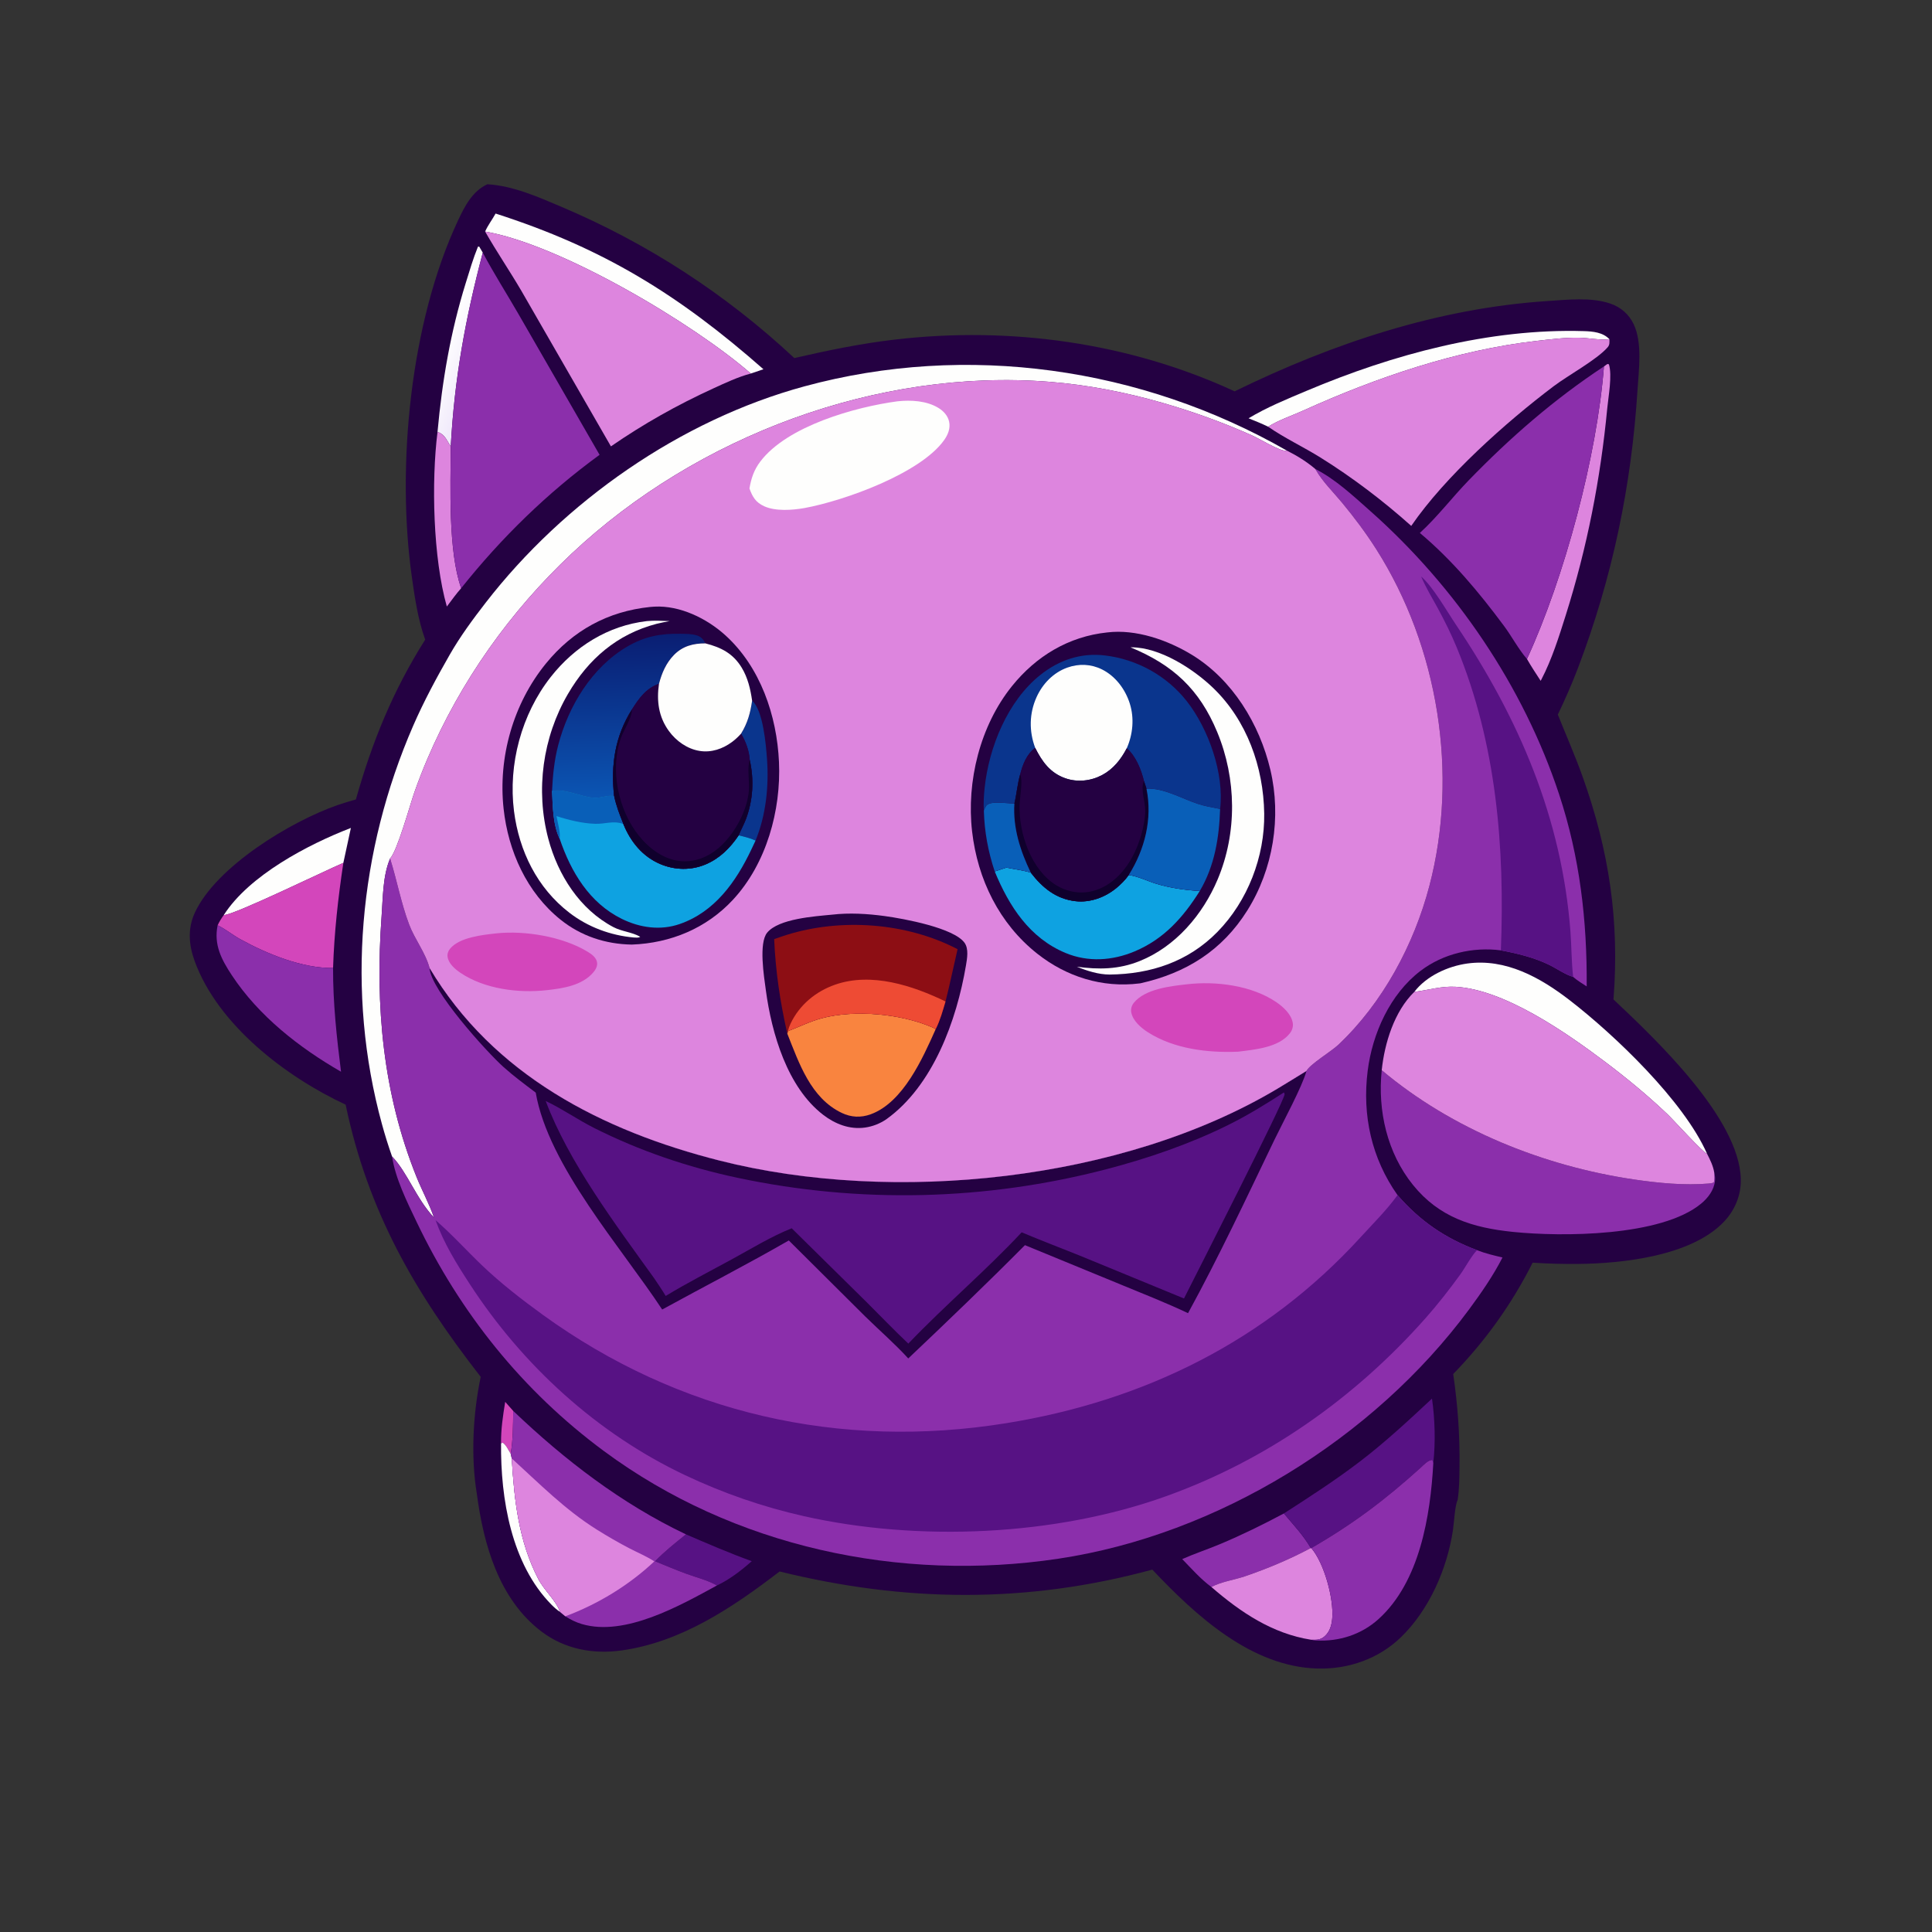 <?xml version="1.0" encoding="UTF-8" standalone="no"?>
<svg
   width="1024"
   height="1024"
   version="1.1"
   id="svg58"
   sodipodi:docname="pommy-logo2.svg"
   inkscape:version="1.3.2 (091e20e, 2023-11-25, custom)"
   xmlns:inkscape="http://www.inkscape.org/namespaces/inkscape"
   xmlns:sodipodi="http://sodipodi.sourceforge.net/DTD/sodipodi-0.dtd"
   xmlns="http://www.w3.org/2000/svg"
   xmlns:svg="http://www.w3.org/2000/svg">
  <rect width="100%" height="100%" fill="#333333" stroke="none"/>
  <sodipodi:namedview
     id="namedview58"
     pagecolor="#ffffff"
     bordercolor="#000000"
     borderopacity="0.25"
     inkscape:showpageshadow="2"
     inkscape:pageopacity="0.0"
     inkscape:pagecheckerboard="0"
     inkscape:deskcolor="#d1d1d1"
     inkscape:zoom="0.49707031"
     inkscape:cx="512"
     inkscape:cy="512"
     inkscape:window-width="1366"
     inkscape:window-height="705"
     inkscape:window-x="-8"
     inkscape:window-y="-8"
     inkscape:window-maximized="1"
     inkscape:current-layer="svg58" />
  <path
     fill="#240142"
     d="M258.34 97.654C272.023 98.516 284.927 104.264 297.405 109.545C343.158 128.912 384.671 155.828 421.012 189.784C438.718 185.716 456.339 182.067 474.411 179.967C535.478 172.869 598.418 181.535 654.376 207.411C706.267 182.023 762.187 163.343 820.122 159.566C830.871 158.865 843.128 157.382 853.514 160.906C859.038 162.779 863.376 166.555 865.886 171.842C870.588 181.749 868.585 196.032 867.913 206.709C864.708 257.644 854.554 306.215 836.4 353.965C833.194 362.399 829.58 370.611 825.676 378.744C830.078 389.714 834.863 400.574 838.839 411.704C852.905 451.073 858.406 488.066 855.177 529.725C877.599 550.839 921.802 592.647 922.663 624.832C922.895 633.508 919.47 641.62 913.463 647.818C896.138 665.692 860.153 669.727 836.106 669.91C828.26 669.969 820.16 669.777 812.333 669.242C801.342 691.083 787.275 710.761 770.229 728.26C772.611 744.677 773.766 760.28 773.577 776.87C773.508 782.868 773.5 789.158 772.567 795.091C771.165 797.593 770.618 807.517 770.083 811.068C767.007 831.515 757.503 853.266 742.505 867.783C730.725 879.185 714.832 884.742 698.558 884.367C663.235 883.551 633.674 856.182 610.749 831.929C544.42 849.979 479.798 849.316 413.21 832.916C388.426 851.907 361.173 870.335 329.483 874.764C314.284 876.887 299.235 874.075 286.889 864.67C264.394 847.534 256.267 818.537 252.732 791.737C249.486 772.215 250.684 749.101 254.785 729.767C219.651 684.666 195.037 642.021 183.195 585.493C151.494 570.733 115.593 543.254 103.246 509.597C100.032 500.836 99.316 492.14 103.386 483.483C114.77 459.266 153.949 435.43 178.841 426.737C182.061 425.613 185.352 424.658 188.63 423.716C197.294 393.033 208.256 366.093 225.362 339.024C221.573 328.465 219.875 317.085 218.313 306.01C210.035 247.323 217.389 170.954 242.766 116.834C246.291 109.316 250.432 101.251 258.34 97.654Z"
     id="path2" />
  <path
     fill="#D346BB"
     d="M267.765 743.022L272.012 747.812C271.935 755.288 271.933 763.148 270.679 770.52C269.449 768.622 268.353 765.947 266.486 764.677L265.571 764.979C265.472 757.633 266.581 750.254 267.765 743.022Z"
     id="path3" />
  <path
     fill="#FEFEFD"
     d="M265.571 764.979L266.486 764.677C268.353 765.947 269.449 768.622 270.679 770.52L271.238 772.998C272.57 795.145 274.891 816.832 285.314 836.895C288.468 842.965 294.627 848.141 296.898 854.389C295.215 853.292 293.766 852.007 292.356 850.582C270.992 828.994 265.286 794.329 265.571 764.979Z"
     id="path4" />
  <defs
     id="defs5">
    <linearGradient
       id="gradient_0"
       gradientUnits="userSpaceOnUse"
       x1="255.294"
       y1="186.243"
       x2="236.088"
       y2="179.214">
      <stop
         offset="0"
         stop-color="#F0E9FB"
         id="stop4" />
      <stop
         offset="1"
         stop-color="white"
         id="stop5" />
    </linearGradient>
  </defs>
  <path
     fill="url(#gradient_0)"
     d="M231.893 228.906C234.391 201.733 238.742 176.127 246.845 150.038C248.879 143.489 250.756 137.072 253.34 130.706L254.011 130.731L255.879 133.9C246.646 168.945 240.877 200.412 238.904 236.686L237.596 234.499C235.942 231.704 235.015 230.06 231.893 228.906Z"
     id="path5" />
  <path
     fill="#571284"
     d="M363.582 813.248C375.128 818.207 386.624 823.192 398.448 827.461C392.922 832.355 386.714 837.182 380.002 840.329C375.213 837.583 369.273 836.135 364.081 834.247C358.387 832.177 352.791 829.788 347.186 827.491C352.283 822.249 357.883 817.81 363.582 813.248Z"
     id="path6" />
  <path
     fill="#DD85DE"
     d="M231.893 228.906C235.015 230.06 235.942 231.704 237.596 234.499L238.904 236.686C238.827 257.815 237.452 292.046 244.43 311.757C241.714 314.834 239.308 318.206 236.833 321.478C229.517 295.809 228.587 255.247 231.893 228.906Z"
     id="path7" />
  <path
     fill="#FEFEFD"
     d="M118.614 484.982C132.065 463.984 163.169 447.624 185.978 438.826L181.981 457.344C173.12 461.085 123.222 485.397 118.614 484.982Z"
     id="path8" />
  <path
     fill="#8B2FAB"
     d="M680.48 802.159C685.331 807.931 690.981 813.958 694.74 820.493C683.787 826.373 671.55 831.494 659.789 835.489C654.169 837.397 647.224 838.34 642.055 841.141C636.356 836.933 631.517 831.421 626.602 826.351C633.117 823.466 639.981 821.202 646.572 818.445C658.194 813.584 669.366 808.081 680.48 802.159Z"
     id="path9" />
  <path
     fill="#DD85DE"
     d="M850.123 194.215L851.972 192.917L852.747 193.077C854.599 198.97 852.501 209.953 851.889 216.339C848.28 253.958 841.243 290.065 829.861 326.136C826.289 337.455 822.523 349.479 817.017 360.043L816.586 360.858C814.108 357.033 811.578 353.236 809.326 349.273C829.233 305.923 846.416 241.908 850.123 194.215Z"
     id="path10" />
  <path
     fill="#FEFEFD"
     d="M661.764 221.706C671.466 215.848 682.114 211.534 692.532 207.136C738.421 187.763 789.343 174.004 839.511 175.496C844.273 175.638 849.588 176.137 853.014 179.783C852.852 179.801 852.691 179.822 852.529 179.836C847.407 180.302 842.147 179.103 836.998 178.995C829.542 178.838 821.804 179.841 814.393 180.686C772.052 185.517 729.506 200.067 690.835 217.561C684.862 220.263 677.616 222.692 672.128 226.164C668.741 224.503 665.263 223.11 661.764 221.706Z"
     id="path11" />
  <path
     fill="#FEFEFD"
     d="M262.674 113.184C319.705 131.476 359.713 156.181 404.641 195.709L397.95 197.981C367.387 171.363 296.983 129.54 257.125 122.727C258.577 119.382 260.926 116.389 262.674 113.184Z"
     id="path12" />
  <path
     fill="#DD85DE"
     d="M694.74 820.493L695.037 820.541C701.851 828.522 706.945 847.126 706.119 857.634C705.838 861.207 704.921 864.706 702.177 867.199C699.934 869.238 697.814 869.171 694.934 869.102C674.364 865.881 657.495 854.515 642.055 841.141C647.224 838.34 654.169 837.397 659.789 835.489C671.55 831.494 683.787 826.373 694.74 820.493Z"
     id="path13" />
  <path
     fill="#D346BB"
     d="M118.614 484.982C123.222 485.397 173.12 461.085 181.981 457.344C179.194 475.908 177.147 494.249 176.533 513.027C160.262 513.334 141.318 505.515 127.195 497.71C123.389 495.606 119.938 492.771 116.083 490.79L115.35 490.42C116.269 488.438 117.337 486.752 118.614 484.982Z"
     id="path14" />
  <path
     fill="#571284"
     d="M680.48 802.159C694.193 793.333 707.838 784.529 720.808 774.616C734.252 764.34 746.63 752.826 758.983 741.292C760.564 752.199 760.88 764.408 759.691 775.358L759.188 773.844C756.978 773.73 754.425 776.609 752.873 778.01C733.853 795.18 717.258 807.648 695.037 820.541L694.74 820.493C690.981 813.958 685.331 807.931 680.48 802.159Z"
     id="path15" />
  <path
     fill="#FEFEFD"
     d="M749.62 525.703C756.028 517.286 767.464 512.08 777.767 510.672C798.051 507.9 816.368 518.094 831.876 530.064C855.762 548.501 892.453 583.524 904.765 611.497C902.784 611.093 887.111 593.718 883.838 590.599C873.365 580.617 862.129 571.352 850.566 562.666C830.204 547.37 797.282 524.354 771.363 523.009C764.075 522.631 757.686 524.61 750.594 525.575L749.62 525.703Z"
     id="path16" />
  <path
     fill="#8B2FAB"
     d="M115.35 490.42L116.083 490.79C119.938 492.771 123.389 495.606 127.195 497.71C141.318 505.515 160.262 513.334 176.533 513.027C176.466 531.596 178.437 549.657 180.756 568.037C158.563 555.283 137.132 538.487 122.909 516.95C117.362 508.552 113.233 500.709 115.35 490.42Z"
     id="path17" />
  <path
     fill="#8B2FAB"
     d="M695.037 820.541C717.258 807.648 733.853 795.18 752.873 778.01C754.425 776.609 756.978 773.73 759.188 773.844L759.691 775.358C758.145 803.501 752.489 838.434 730.613 858.184C721.579 866.341 709.69 870.16 697.616 869.469C696.691 869.416 695.834 869.335 694.934 869.102C697.814 869.171 699.934 869.238 702.177 867.199C704.921 864.706 705.838 861.207 706.119 857.634C706.945 847.126 701.851 828.522 695.037 820.541Z"
     id="path18" />
  <path
     fill="#8B2FAB"
     d="M272.012 747.812C299.233 773.788 329.457 797.042 363.582 813.248C357.883 817.81 352.283 822.249 347.186 827.491C352.791 829.788 358.387 832.177 364.081 834.247C369.273 836.135 375.213 837.583 380.002 840.329C360.317 851.055 331.309 867.522 308.417 860.788C305.269 859.862 302.397 858.44 299.637 856.668L296.898 854.389C294.627 848.141 288.468 842.965 285.314 836.895C274.891 816.832 272.57 795.145 271.238 772.998L270.679 770.52C271.933 763.148 271.935 755.288 272.012 747.812Z"
     id="path19" />
  <path
     fill="#DD85DE"
     d="M271.238 772.998C285.839 786.298 299.426 800.139 316.284 810.695C321.982 814.263 327.824 817.652 333.793 820.747C338.103 822.981 342.748 824.906 346.805 827.567C333.377 840.211 316.921 850.244 299.637 856.668L296.898 854.389C294.627 848.141 288.468 842.965 285.314 836.895C274.891 816.832 272.57 795.145 271.238 772.998Z"
     id="path20" />
  <path
     fill="#DD85DE"
     d="M257.125 122.727C296.983 129.54 367.387 171.363 397.95 197.981C391.255 199.721 384.201 203.054 377.902 205.942C358.831 214.687 341.069 224.679 323.804 236.587L276.272 154.032C270.086 143.481 263.187 133.373 257.125 122.727Z"
     id="path21" />
  <path
     fill="#8B2FAB"
     d="M732.342 567.219C769.675 598.638 818.122 618.083 866.122 625.156C878.83 627.029 892.924 628.42 905.758 627.293C906.685 627.211 907.435 627.074 908.317 626.804C908.861 625.071 908.65 623.235 908.579 621.442C908.954 622.949 909.139 624.425 908.966 625.981C908.428 630.82 905.271 634.949 901.627 637.957C880.476 655.417 827.952 655.622 801.768 652.922C780.502 650.73 762.776 645.227 748.918 628.052C735.211 611.065 730.119 588.69 732.342 567.219Z"
     id="path22" />
  <path
     fill="#8B2FAB"
     d="M752.559 282.472C761.91 273.914 769.64 263.659 778.454 254.569C800.482 231.848 823.689 211.638 850.123 194.215C846.416 241.908 829.233 305.923 809.326 349.273C804.743 343.99 801.305 337.342 797.107 331.696C783.718 313.689 769.763 296.971 752.559 282.472Z"
     id="path23" />
  <path
     fill="#8B2FAB"
     d="M255.879 133.9C261.708 144.907 268.457 155.459 274.681 166.247L317.785 241.061C290.091 261.262 265.8 284.942 244.43 311.757C237.452 292.046 238.827 257.815 238.904 236.686C240.877 200.412 246.646 168.945 255.879 133.9Z"
     id="path24" />
  <path
     fill="#DD85DE"
     d="M672.128 226.164C677.616 222.692 684.862 220.263 690.835 217.561C729.506 200.067 772.052 185.517 814.393 180.686C821.804 179.841 829.542 178.838 836.998 178.995C842.147 179.103 847.407 180.302 852.529 179.836C852.691 179.822 852.852 179.801 853.014 179.783C853.055 181.374 853.231 182.753 852.12 184.035C846.379 190.652 831.269 198.825 823.521 204.672C798.14 223.822 765.949 252.523 747.988 278.743C733.078 265.419 716.929 253.142 699.948 242.551C690.792 236.841 681.036 232.314 672.128 226.164Z"
     id="path25" />
  <path
     fill="#FEFEFD"
     d="M207.793 612.945C205.803 607.301 204.023 601.582 202.44 595.81C183.257 525.873 190.165 450.868 219.031 384.58C224.665 371.641 231.385 359.196 238.394 346.957C243.909 337.325 250.607 328.239 257.396 319.474C299.004 265.759 360.659 222.612 426.474 204.746C512.394 181.423 605.027 194.687 682.095 238.844C681.865 238.863 681.636 238.893 681.406 238.901C678.164 239.016 667.149 232.362 663.549 230.755C648.053 223.84 632.307 218.158 615.999 213.47C596.54 207.876 576.472 203.959 556.283 202.364C465.116 195.164 369.486 230.997 303.093 293.328C270.369 324.05 244.07 361.082 226.447 402.402C224.023 408.084 221.754 413.901 219.703 419.728C217.263 426.656 210.663 450.811 206.759 455.028C202.863 464.12 202.972 475.773 202.256 485.543C198.789 532.894 202.881 579.268 220.703 623.64C223.631 630.928 227.488 637.973 230.05 645.374C220.542 635.285 215.974 621.397 207.793 612.945Z"
     id="path26" />
  <path
     fill="#DD85DE"
     d="M749.62 525.703L750.594 525.575C757.686 524.61 764.075 522.631 771.363 523.009C797.282 524.354 830.204 547.37 850.566 562.666C862.129 571.352 873.365 580.617 883.838 590.599C887.111 593.718 902.784 611.093 904.765 611.497C906.398 614.692 907.987 617.864 908.579 621.442C908.65 623.235 908.861 625.071 908.317 626.804C907.435 627.074 906.685 627.211 905.758 627.293C892.924 628.42 878.83 627.029 866.122 625.156C818.122 618.083 769.675 598.638 732.342 567.219C733.848 552.834 738.997 536.05 749.62 525.703Z"
     id="path27" />
  <path
     fill="#8B2FAB"
     d="M697.156 248.582C707.812 253.959 717.538 263.099 726.425 270.986C771.512 311.003 807.459 363.72 826.389 421.093C837.357 454.334 841.226 487.903 840.983 522.824C838.532 521.236 836.016 519.71 833.811 517.784C829.583 516.546 825.068 513.327 821.043 511.36C813.157 507.506 804.075 505.312 795.492 503.709C780.642 501.769 764.878 505.468 752.926 514.562C736.774 526.85 727.364 547.834 724.892 567.6C721.935 591.247 726.974 613.919 740.72 633.438C752.613 647.138 765.903 656.267 782.893 662.634C787.243 664.354 791.813 665.412 796.353 666.492C791.459 676.098 785.018 685.387 778.617 694.045C727.995 762.505 645.315 813.497 560.947 826.147C476.863 838.753 388.859 819.94 320.132 769.13C276.978 737.226 243.851 695.871 220.763 647.533C215.733 637.001 209.517 624.527 207.793 612.945C215.974 621.397 220.542 635.285 230.05 645.374C227.488 637.973 223.631 630.928 220.703 623.64C202.881 579.268 198.789 532.894 202.256 485.543C202.972 475.773 202.863 464.12 206.759 455.028C210.426 466.648 212.539 478.572 216.866 490.036C219.794 497.793 225.598 505.101 227.667 513.045C261.442 569.781 319.242 599.381 381.473 615.149C473.543 638.476 594.882 626.107 677.118 577.001C682.262 573.93 687.346 570.753 692.456 567.623C694.295 564.064 705.605 557.281 709.287 553.809C732.838 531.604 749.401 500.747 757.585 469.611C773.177 410.285 762.399 342.972 729.523 291.222C724.006 282.537 717.832 274.296 711.268 266.376C706.66 260.815 701.003 255.309 697.402 249.024C697.319 248.878 697.238 248.73 697.156 248.582Z"
     id="path28" />
  <path
     fill="#571284"
     d="M753.243 305.576C759.465 310.903 766.818 323.872 771.772 331.246C805.109 380.868 827.782 433.628 832.368 493.757C832.976 501.729 832.879 509.861 833.811 517.784C829.583 516.546 825.068 513.327 821.043 511.36C813.157 507.506 804.075 505.312 795.492 503.709C797.631 449.151 793.172 394.268 772.149 343.29C769.207 336.156 765.783 329.222 762.095 322.445C759.058 316.865 755.719 311.438 753.243 305.576Z"
     id="path29" />
  <path
     fill="#240142"
     d="M227.667 513.045C261.442 569.781 319.242 599.381 381.473 615.149C473.543 638.476 594.882 626.107 677.118 577.001C682.262 573.93 687.346 570.753 692.456 567.623C690.288 575.823 679.791 595.14 675.421 604.227C660.584 635.081 646.116 665.952 629.689 696.008C618.093 690.535 606.112 685.802 594.254 680.926L543.244 659.956C523.004 680.343 502.249 700.245 481.399 720.006C474.265 712.194 466.224 705.237 458.67 697.831L418.082 657.469C395.979 670.182 373.323 681.823 350.968 694.075C329.47 661.394 290.542 617.715 283.952 579.121C278.131 574.722 272.278 570.388 266.838 565.514C257.9 557.506 228.282 524.81 227.667 513.045Z"
     id="path30" />
  <path
     fill="#571284"
     d="M680.473 579.029L680.618 579.163C680.699 579.435 680.839 579.697 680.859 579.98C681.07 583.013 633.204 676.989 627.54 688.221L574.617 666.452C563.603 661.967 552.465 657.773 541.508 653.153C522.336 673.659 500.826 691.84 481.427 712.138C473.801 704.948 466.629 697.409 459.196 690.037L419.621 651.013C408.592 655.435 398.414 661.719 388.007 667.398C376.205 673.839 364.343 679.903 352.824 686.879C350.929 683.642 348.708 680.531 346.643 677.396C326.409 649.218 301.432 616.081 289.239 583.556C298.056 587.724 306.082 593.395 314.797 597.794C338.765 609.893 364.647 618.678 390.891 624.255C455.581 638.002 522.396 636.389 586.362 619.72C608.292 614.006 630.376 606.441 650.724 596.392C661.063 591.286 670.808 585.298 680.473 579.029Z"
     id="path31" />
  <path
     fill="#571284"
     d="M740.72 633.438C752.613 647.138 765.903 656.267 782.893 662.634C780.36 664.87 776.342 672.245 774.02 675.443C768.239 683.404 762.111 691.273 755.585 698.639C718.008 741.06 671.341 773.924 617.877 793.085C559.188 814.12 486.876 817.26 426.111 803.606C404.239 798.691 383.276 791.412 363.029 781.83C316.424 759.775 277.022 723.686 249.019 680.627C241.935 669.735 235.27 659.034 230.857 646.725C239.569 654.225 247.206 662.764 255.501 670.691C265.315 680.07 276.683 688.904 287.668 696.854C360.038 749.227 445.07 768.51 533.191 754.341C606.322 742.582 670.949 710.728 721.149 655.75C727.715 648.559 735.048 641.301 740.72 633.438Z"
     id="path32" />
  <path
     fill="#DD85DE"
     d="M206.759 455.028C210.663 450.811 217.263 426.656 219.703 419.728C221.754 413.901 224.023 408.084 226.447 402.402C244.07 361.082 270.369 324.05 303.093 293.328C369.486 230.997 465.116 195.164 556.283 202.364C576.472 203.959 596.54 207.876 615.999 213.47C632.307 218.158 648.053 223.84 663.549 230.755C667.149 232.362 678.164 239.016 681.406 238.901C681.636 238.893 681.865 238.863 682.095 238.844C687.325 241.445 692.704 244.797 697.156 248.582C697.238 248.73 697.319 248.878 697.402 249.024C701.003 255.309 706.66 260.815 711.268 266.376C717.832 274.296 724.006 282.537 729.523 291.222C762.399 342.972 773.177 410.285 757.585 469.611C749.401 500.747 732.838 531.604 709.287 553.809C705.605 557.281 694.295 564.064 692.456 567.623C687.346 570.753 682.262 573.93 677.118 577.001C594.882 626.107 473.543 638.476 381.473 615.149C319.242 599.381 261.442 569.781 227.667 513.045C225.598 505.101 219.794 497.793 216.866 490.036C212.539 478.572 210.426 466.648 206.759 455.028Z"
     id="path33" />
  <path
     fill="#D346BB"
     d="M263.136 494.698C278.327 493.107 298.323 496.437 311.478 504.455C313.593 505.744 316.094 507.5 316.459 510.168C316.722 512.08 315.739 513.855 314.557 515.271C308.668 522.327 298.425 523.854 289.841 524.805C274.869 526.496 256.853 524.235 244.093 515.647C241.254 513.736 237.732 510.759 237.226 507.136C237.005 505.552 237.522 504.093 238.514 502.873C243.507 496.738 255.893 495.501 263.136 494.698Z"
     id="path34" />
  <path
     fill="#D346BB"
     d="M629.032 521.7C644.456 519.869 663.587 522.294 676.632 531.268C680.251 533.757 684.564 537.733 685.204 542.292C685.485 544.287 684.854 546.143 683.624 547.71C677.698 555.258 664.93 556.329 656.118 557.422C640.128 558.086 622.309 555.961 608.521 547.184C604.81 544.821 600.426 541.109 599.588 536.55C599.255 534.745 599.82 532.902 600.966 531.49C606.923 524.149 620.396 522.652 629.032 521.7Z"
     id="path35" />
  <path
     fill="#FEFEFD"
     d="M475.794 212.684C482.92 211.945 491.11 212.385 497.388 216.21C500.09 217.856 502.366 220.33 503.054 223.494C503.825 227.041 502.418 230.447 500.384 233.299C487.78 250.97 447.361 265.432 426.363 269.278C419.981 270.41 411.101 271.079 405.049 268.328C400.568 266.291 398.787 263.313 397.228 258.879C398.164 253.443 399.646 249.016 403.004 244.594C417.273 225.799 453.212 215.695 475.794 212.684Z"
     id="path36" />
  <path
     fill="#240142"
     d="M440.977 484.794C450.139 483.712 459.873 484.301 468.988 485.546C479.136 486.931 505.71 491.834 511.271 499.765C513.506 502.952 512.596 508.045 511.988 511.651C507.052 540.891 494.472 575.56 469.743 593.256C466.386 595.54 462.53 597.057 458.506 597.626C450.368 598.777 442.665 595.782 436.298 590.885C417.275 576.253 408.998 547.727 405.923 524.889C404.946 517.627 402.042 499.849 406.642 494.297C412.757 486.916 431.806 485.681 440.977 484.794Z"
     id="path37" />
  <path
     fill="#F9843F"
     d="M417.609 546.532C423.599 544.225 429.385 541.319 435.604 539.666C452.987 535.044 477.264 537.25 493.829 544.358C494.562 544.673 495.28 545.019 495.935 545.477C489.006 560.975 478.736 584.289 461.494 590.595C456.267 592.506 451.104 592.243 446.093 589.84C429.679 581.968 423.522 563.512 417.297 547.889L417.609 546.532Z"
     id="path38" />
  <path
     fill="#8D0E14"
     d="M410.325 497.773C412.469 496.998 414.62 496.245 416.797 495.562C445.844 486.453 480.534 488.99 507.534 503.091C505.367 512.337 503.492 521.586 501.145 530.804C499.678 535.747 498.258 540.857 495.935 545.477C495.28 545.019 494.562 544.673 493.829 544.358C477.264 537.25 452.987 535.044 435.604 539.666C429.385 541.319 423.599 544.225 417.609 546.532L417.297 547.889C413.478 530.996 411.091 515.098 410.325 497.773Z"
     id="path39" />
  <path
     fill="#EE4B34"
     d="M417.609 546.532C417.937 545.168 418.372 543.902 418.971 542.63C423.672 532.651 432.369 525.441 442.744 521.852C461.942 515.211 483.739 522.368 501.145 530.804C499.678 535.747 498.258 540.857 495.935 545.477C495.28 545.019 494.562 544.673 493.829 544.358C477.264 537.25 452.987 535.044 435.604 539.666C429.385 541.319 423.599 544.225 417.609 546.532Z"
     id="path40" />
  <path
     fill="#240142"
     d="M344.623 321.701C345.393 321.628 346.16 321.569 346.932 321.53C360.44 320.846 374.585 327.779 384.397 336.66C403.023 353.517 411.772 379.301 412.879 403.905C414.031 429.506 406.207 457.745 388.533 476.831C374.478 492.01 355.431 499.894 334.875 500.646C321.028 500.426 308.004 496.176 297.137 487.466C279.211 473.1 269.368 451.132 266.917 428.628C263.951 401.391 272.005 372.977 289.341 351.695C303.596 334.193 322.18 324.005 344.623 321.701Z"
     id="path41" />
  <path
     fill="#0A358D"
     d="M398.638 371.361C404.487 376.429 406.002 394.839 406.541 402.467C407.558 416.86 405.972 432.075 400.465 445.505C397.592 444.198 394.566 443.476 391.516 442.723C392.669 439.887 394.181 437.215 395.282 434.334C399.157 424.196 399.732 413.306 397.361 402.735C397.089 397.774 395.248 393.087 392.784 388.837C396.272 383.143 397.686 377.94 398.638 371.361Z"
     id="path42" />
  <path
     fill="#FEFEFD"
     d="M342.823 329.192C346.828 328.797 350.893 329.062 354.91 329.193C352.611 329.64 350.283 330.047 348.016 330.64C327.065 336.122 311.857 349.261 301.041 367.782C287.617 390.769 283.786 418.818 290.609 444.543C295.689 463.696 307.241 481.985 325.143 491.397C329.603 493.741 335.051 494.037 339.32 496.503C338.421 497.207 337.01 496.9 335.875 496.894C323.531 495.769 311.664 491.363 301.825 483.805C284.731 470.673 275.113 451.045 272.43 429.902C269.285 405.117 276.403 378.56 291.854 358.874C304.565 342.678 322.256 331.6 342.823 329.192Z"
     id="path43" />
  <defs
     id="defs44">
    <linearGradient
       id="gradient_1"
       gradientUnits="userSpaceOnUse"
       x1="331.596"
       y1="337.065"
       x2="333.922"
       y2="421.073">
      <stop
         offset="0"
         stop-color="#0A1E73"
         id="stop43" />
      <stop
         offset="1"
         stop-color="#0B54B2"
         id="stop44" />
    </linearGradient>
  </defs>
  <path
     fill="url(#gradient_1)"
     d="M292.593 419.219C292.981 410.981 293.772 402.959 295.859 394.958C301.272 374.212 313.734 353.594 332.616 342.608C341.774 337.28 350.192 335.727 360.652 335.911C363.443 335.961 366.302 335.903 369.007 336.68C371.622 337.43 372.629 338.678 373.887 341.007C367.469 340.968 361.797 342.437 357.186 347.175C353.026 351.448 350.781 356.733 349.278 362.407C342.395 364.791 338.629 370.188 334.913 376.043C326.003 390.224 323.685 405.329 325.486 421.844C321.752 421.307 318.521 423.016 314.819 422.78C307.8 422.332 299.336 417.744 292.593 419.219Z"
     id="path44" />
  <path
     fill="#0EA2E1"
     d="M292.593 419.219C299.336 417.744 307.8 422.332 314.819 422.78C318.521 423.016 321.752 421.307 325.486 421.844C326.525 427.012 328.43 431.849 330.397 436.723C334.156 446.072 340.55 453.996 350.021 457.982C357.757 461.237 366.359 461.398 374.104 458.093C381.566 454.909 387.049 449.357 391.516 442.723C394.566 443.476 397.592 444.198 400.465 445.505L398.182 450.352C390.093 467.348 378.855 483.317 360.24 489.764C350.006 493.307 339.195 491.744 329.617 487.045C312.419 478.607 302.601 462.136 296.654 444.596C292.997 437.087 292.99 427.428 292.593 419.219Z"
     id="path45" />
  <path
     fill="#095FB8"
     d="M292.593 419.219C299.336 417.744 307.8 422.332 314.819 422.78C318.521 423.016 321.752 421.307 325.486 421.844C326.525 427.012 328.43 431.849 330.397 436.723C324.875 434.785 320.949 436.81 315.432 436.632C308.584 436.41 301.448 434.654 294.956 432.541C295.629 436.336 297.047 440.781 296.654 444.596C292.997 437.087 292.99 427.428 292.593 419.219Z"
     id="path46" />
  <path
     fill="#240142"
     d="M373.887 341.007C382.174 343.119 388.553 346.32 393.141 353.908C396.361 359.234 397.764 365.261 398.638 371.361C397.686 377.94 396.272 383.143 392.784 388.837C395.248 393.087 397.089 397.774 397.361 402.735C399.732 413.306 399.157 424.196 395.282 434.334C394.181 437.215 392.669 439.887 391.516 442.723C387.049 449.357 381.566 454.909 374.104 458.093C366.359 461.398 357.757 461.237 350.021 457.982C340.55 453.996 334.156 446.072 330.397 436.723C328.43 431.849 326.525 427.012 325.486 421.844C323.685 405.329 326.003 390.224 334.913 376.043C338.629 370.188 342.395 364.791 349.278 362.407C350.781 356.733 353.026 351.448 357.186 347.175C361.797 342.437 367.469 340.968 373.887 341.007Z"
     id="path47" />
  <path
     fill="#10002C"
     d="M334.913 376.043C334.904 376.331 334.904 376.618 334.887 376.905C334.653 380.765 330.455 387.293 329.051 391.287C323.17 408.016 327.693 429.491 338.778 443.134C344.212 449.822 351.811 455.518 360.618 456.399C368.109 457.148 375.316 454.24 380.936 449.413C389.218 442.3 396.194 429.603 396.935 418.727C397.236 414.312 395.965 406.46 397.361 402.735C399.732 413.306 399.157 424.196 395.282 434.334C394.181 437.215 392.669 439.887 391.516 442.723C387.049 449.357 381.566 454.909 374.104 458.093C366.359 461.398 357.757 461.237 350.021 457.982C340.55 453.996 334.156 446.072 330.397 436.723C328.43 431.849 326.525 427.012 325.486 421.844C323.685 405.329 326.003 390.224 334.913 376.043Z"
     id="path48" />
  <path
     fill="#FEFEFD"
     d="M373.887 341.007C382.174 343.119 388.553 346.32 393.141 353.908C396.361 359.234 397.764 365.261 398.638 371.361C397.686 377.94 396.272 383.143 392.784 388.837C391.358 390.435 389.748 391.956 388.027 393.237C383.037 396.948 376.974 399.018 370.73 397.991C364.222 396.921 358.4 392.759 354.549 387.494C349.036 379.959 347.952 371.437 349.278 362.407C350.781 356.733 353.026 351.448 357.186 347.175C361.797 342.437 367.469 340.968 373.887 341.007Z"
     id="path49" />
  <path
     fill="#240142"
     d="M586.843 335.201C602.019 333.336 618.9 339.256 631.673 347.031C653.241 360.16 667.597 383.807 673.315 407.986C679.262 433.135 674.824 460.725 661.06 482.625C647.691 503.894 628.601 515.744 604.467 521.164L603.874 521.242C584.178 523.678 565.234 517.691 549.767 505.47C529.577 489.516 518.146 466.003 515.233 440.716C512.175 414.161 519.47 384.674 536.338 363.697C549.146 347.769 566.398 337.348 586.843 335.201Z"
     id="path50" />
  <path
     fill="#FEFEFD"
     d="M599.213 343.107C599.377 343.1 599.541 343.088 599.705 343.088C614.792 343.115 632.369 354.451 642.864 364.499C660.879 381.748 669.695 406.566 670.057 431.19C670.392 454.027 661.284 477.6 645.247 493.948C629.759 509.735 609.873 516.323 588.097 516.529C582.289 516.536 576.098 514.563 570.773 512.381C582.359 513.98 592.97 513.825 603.978 509.412C623.107 501.742 637.522 484.763 645.388 466.083C655.799 441.36 655.391 412.711 645.154 388.012C635.743 365.308 621.667 352.363 599.213 343.107Z"
     id="path51" />
  <path
     fill="#0EA2E1"
     d="M533.405 459.839C537.675 460.699 542.14 461.24 546.309 462.474C552.476 470.459 559.664 476.455 570.04 477.636C577.772 478.516 585.588 475.646 591.556 470.792C594.051 468.761 596.381 466.401 598.26 463.787C603.169 464.441 608.028 466.905 612.763 468.374C619.815 470.562 628.539 471.857 635.925 472.216C627.132 486.225 616.944 497.711 601.386 504.252C589.596 509.209 576.711 510.065 564.775 505.099C545.648 497.14 534.84 480.313 527.217 461.867L533.405 459.839Z"
     id="path52" />
  <path
     fill="#0A358D"
     d="M521.46 429.652C521.229 425.644 521.449 421.565 521.873 417.576C524.162 396.021 534.054 371.518 551.412 357.72C561.387 349.791 572.916 345.882 585.667 347.406C602.678 349.44 618.501 358.208 629.061 371.699C640.558 386.385 648.931 410.005 646.69 428.77C642.65 427.998 638.656 427.341 634.74 426.042C626.203 423.21 616.836 417.6 607.662 418.024L606.328 413.98C604.877 407.915 602.015 400.712 597.204 396.597C594.13 402.485 590.071 407.653 584.093 410.817C578.151 413.962 571.03 414.733 564.651 412.498C556.591 409.674 552.326 403.664 548.676 396.38C544.262 399.505 541.968 405.297 540.728 410.417C539.26 415.541 538.869 420.795 537.643 425.945C534.226 425.942 525.043 424.253 522.83 426.966C522.231 427.7 521.833 428.795 521.46 429.652Z"
     id="path53" />
  <path
     fill="#FEFEFD"
     d="M548.676 396.38C545.362 387.561 545.5 378.111 549.405 369.485C552.617 362.39 558.304 356.485 565.73 353.834C571.809 351.664 578.264 351.919 584.061 354.801C591.266 358.384 596.434 365.334 598.821 372.916C601.264 380.675 600.462 389.195 597.204 396.597C594.13 402.485 590.071 407.653 584.093 410.817C578.151 413.962 571.03 414.733 564.651 412.498C556.591 409.674 552.326 403.664 548.676 396.38Z"
     id="path54" />
  <path
     fill="#240142"
     d="M540.728 410.417C541.968 405.297 544.262 399.505 548.676 396.38C552.326 403.664 556.591 409.674 564.651 412.498C571.03 414.733 578.151 413.962 584.093 410.817C590.071 407.653 594.13 402.485 597.204 396.597C602.015 400.712 604.877 407.915 606.328 413.98L607.662 418.024C616.836 417.6 626.203 423.21 634.74 426.042C638.656 427.341 642.65 427.998 646.69 428.77C646.178 444.003 643.799 458.923 635.925 472.216C628.539 471.857 619.815 470.562 612.763 468.374C608.028 466.905 603.169 464.441 598.26 463.787C596.381 466.401 594.051 468.761 591.556 470.792C585.588 475.646 577.772 478.516 570.04 477.636C559.664 476.455 552.476 470.459 546.309 462.474C542.14 461.24 537.675 460.699 533.405 459.839L527.217 461.867C523.701 451.278 521.774 440.814 521.46 429.652C521.833 428.795 522.231 427.7 522.83 426.966C525.043 424.253 534.226 425.942 537.643 425.945C538.869 420.795 539.26 415.541 540.728 410.417Z"
     id="path55" />
  <path
     fill="#10002C"
     d="M540.728 410.417C540.814 410.675 540.909 410.931 540.986 411.192C542.033 414.749 540.517 422.659 540.407 426.812C540.012 441.826 546.567 461.204 560.033 469.315C565.909 472.855 572.902 473.977 579.546 472.167C588.676 469.68 595.609 462.505 600.044 454.41C603.885 447.402 606.829 437.774 606.996 429.764C607.094 425.039 604.292 418.265 606.328 413.98L607.662 418.024C610.878 434.028 606.827 450.138 598.26 463.787C596.381 466.401 594.051 468.761 591.556 470.792C585.588 475.646 577.772 478.516 570.04 477.636C559.664 476.455 552.476 470.459 546.309 462.474C540.797 451.018 536.82 438.813 537.643 425.945C538.869 420.795 539.26 415.541 540.728 410.417Z"
     id="path56" />
  <path
     fill="#095FB8"
     d="M521.46 429.652C521.833 428.795 522.231 427.7 522.83 426.966C525.043 424.253 534.226 425.942 537.643 425.945C536.82 438.813 540.797 451.018 546.309 462.474C542.14 461.24 537.675 460.699 533.405 459.839L527.217 461.867C523.701 451.278 521.774 440.814 521.46 429.652Z"
     id="path57" />
  <path
     fill="#095FB8"
     d="M607.662 418.024C616.836 417.6 626.203 423.21 634.74 426.042C638.656 427.341 642.65 427.998 646.69 428.77C646.178 444.003 643.799 458.923 635.925 472.216C628.539 471.857 619.815 470.562 612.763 468.374C608.028 466.905 603.169 464.441 598.26 463.787C606.827 450.138 610.878 434.028 607.662 418.024Z"
     id="path58" />
</svg>

